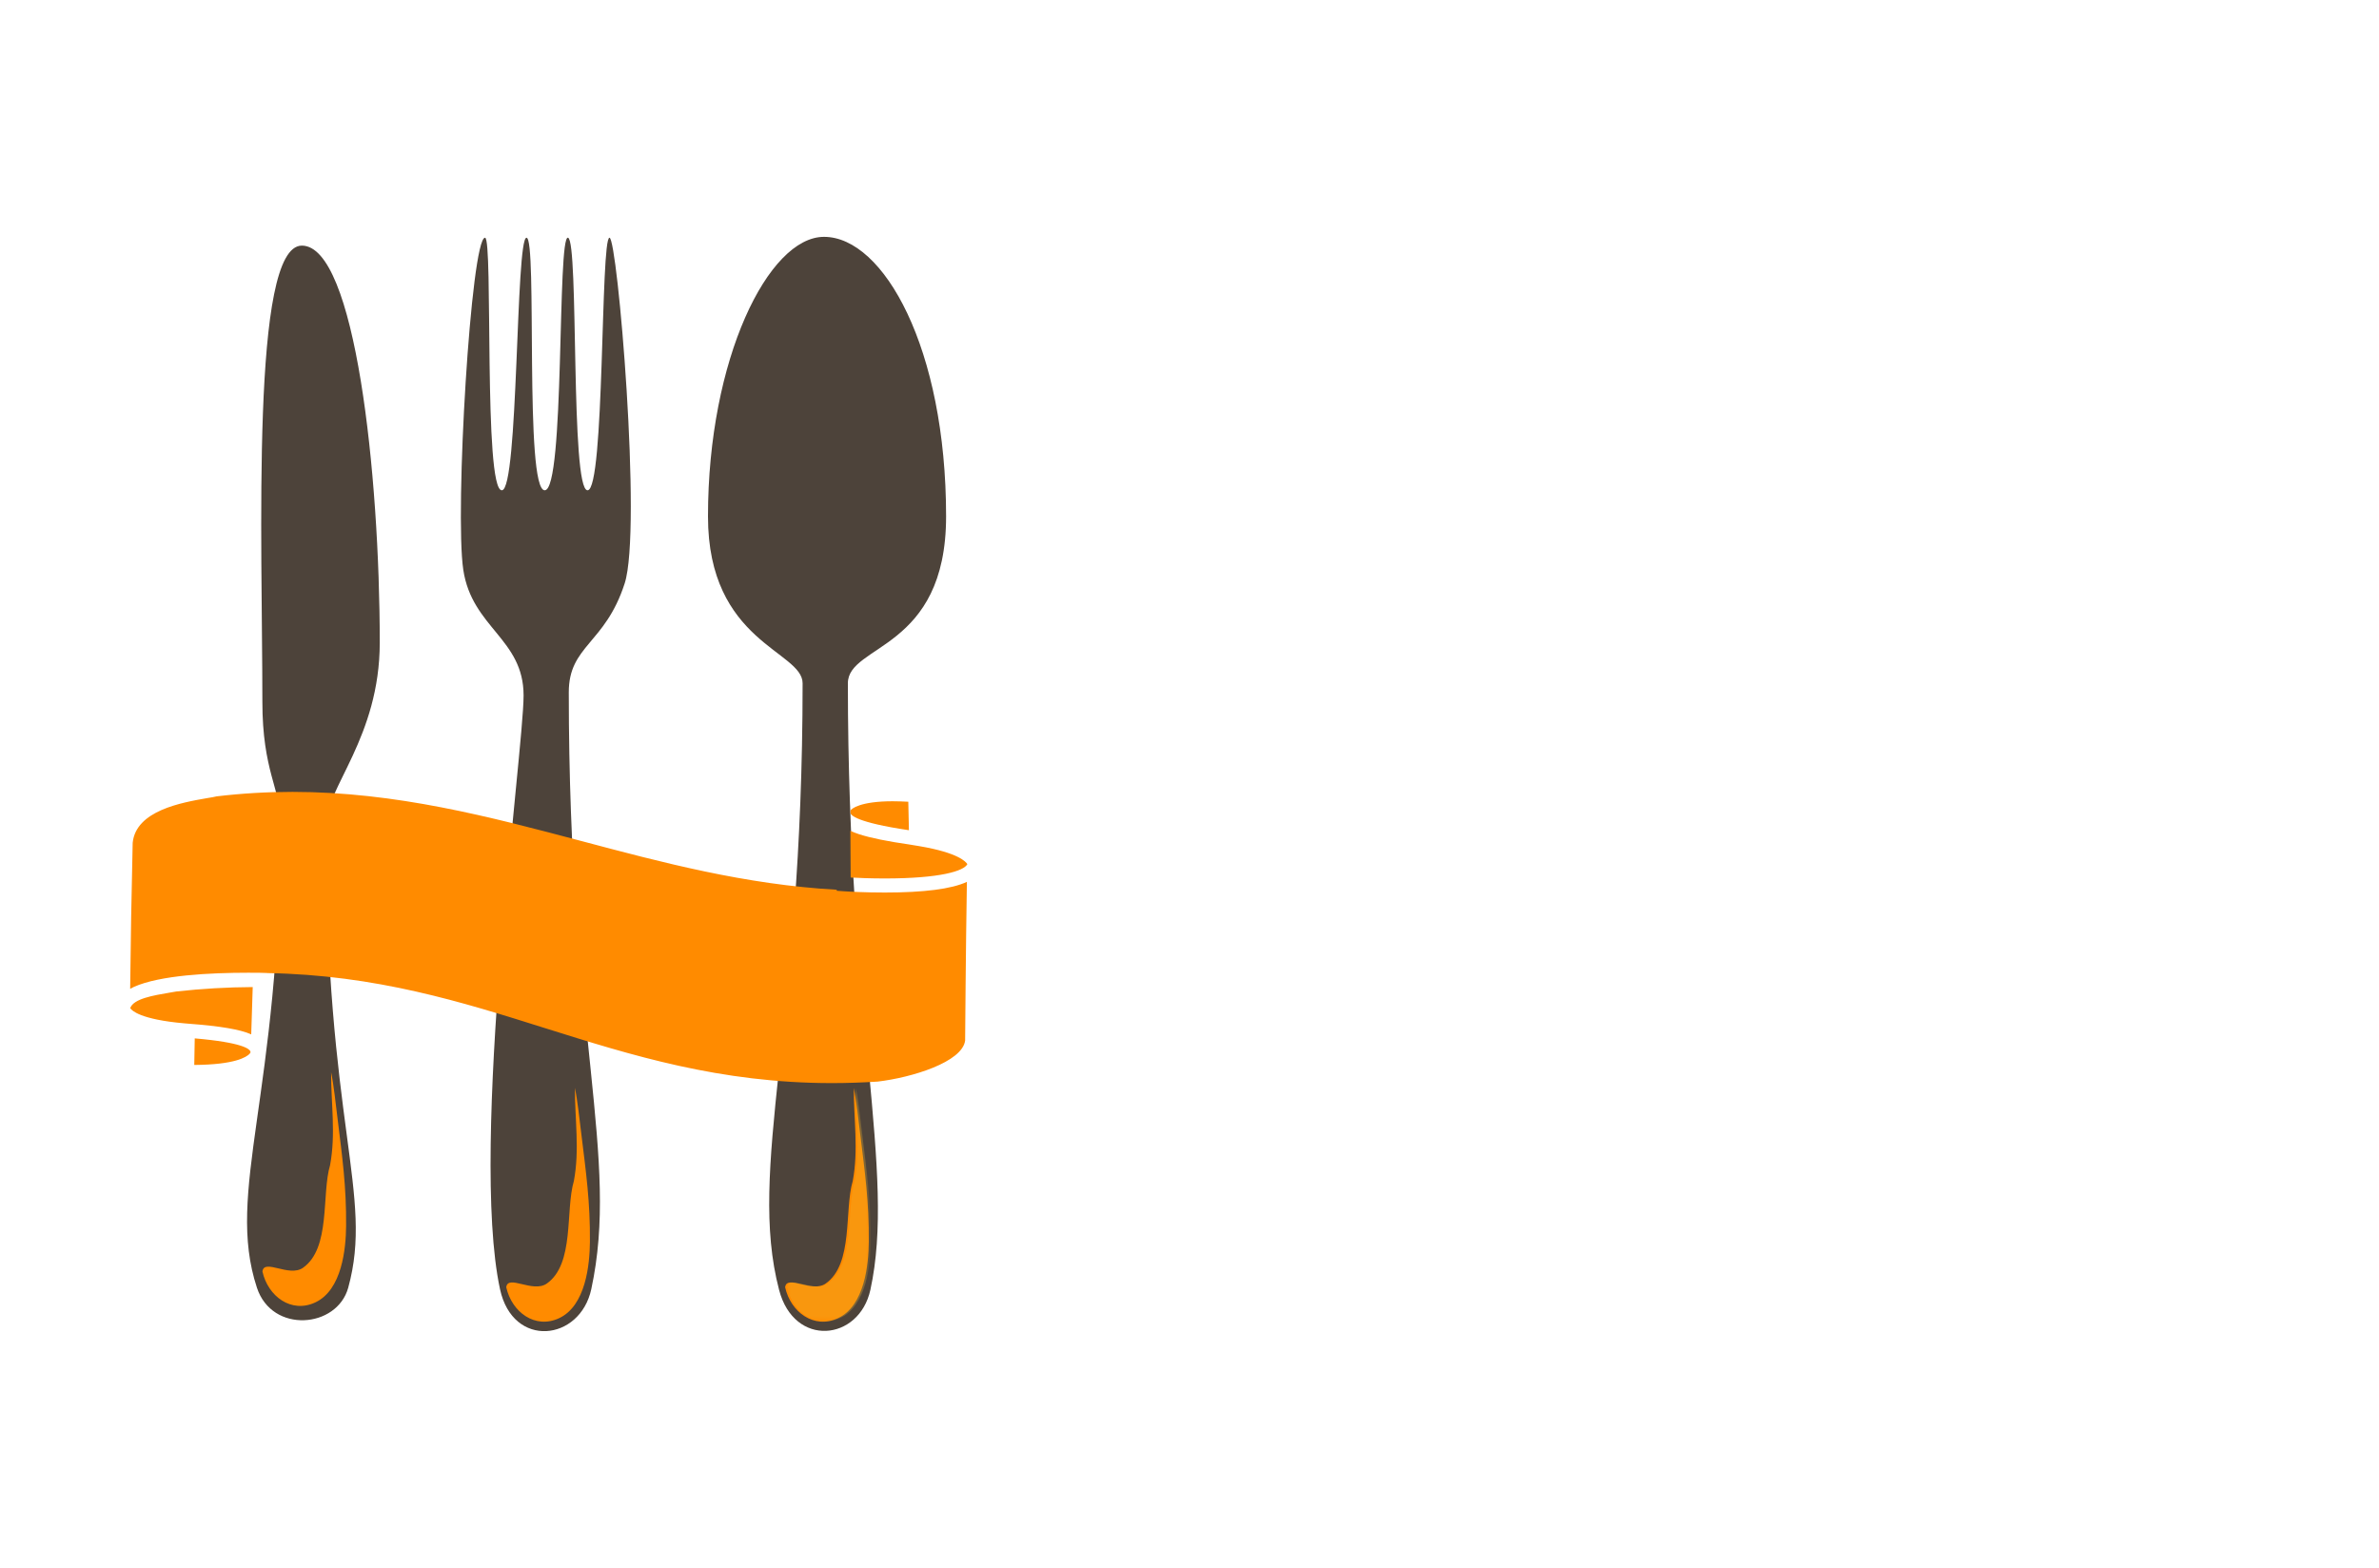 <?xml version="1.0" encoding="utf-8"?>
<!-- Generator: Adobe Illustrator 27.8.1, SVG Export Plug-In . SVG Version: 6.00 Build 0)  -->
<svg version="1.1" xmlns="http://www.w3.org/2000/svg" xmlns:xlink="http://www.w3.org/1999/xlink" x="0px" y="0px"
	 viewBox="0 0 350 230.71" style="enable-background:new 0 0 350 230.71;" xml:space="preserve">
<style type="text/css">
	.st0{fill:#191919;}
	.st1{fill:#FFFFFF;}
	.st2{fill:#FFCA55;}
	.st3{fill:#006865;}
	.st4{fill:#00AEB7;}
	.st5{fill:#EDC599;}
	.st6{fill:url(#SVGID_1_);}
	.st7{fill:#250B00;}
	.st8{fill:#FFDBD4;}
	.st9{fill:#231F20;}
	.st10{fill:#7F7F7F;}
	.st11{fill:#FFD468;}
	.st12{fill:#303030;}
	.st13{fill:#007D54;}
	.st14{fill:#EE3631;}
	.st15{fill:#2B2B2B;}
	.st16{fill:#FFB000;}
	.st17{opacity:0.35;fill:#FFFFFF;}
	.st18{fill:#E09C05;}
	.st19{fill:#A8112B;}
	.st20{fill:#FCB040;}
	.st21{fill:#3DA1D8;}
	.st22{fill:#0C8EBC;}
	.st23{fill:#EFC6A3;}
	.st24{fill:#B0DFFF;}
	.st25{fill-rule:evenodd;clip-rule:evenodd;fill:#FEFEFE;}
	.st26{fill:#006284;}
	.st27{fill:#5B5B5B;}
	.st28{fill:#EACAB0;}
	.st29{fill:#442B18;}
	.st30{fill:#663412;}
	.st31{fill:#C18B63;}
	.st32{fill:#3A1801;}
	.st33{fill:#616D0B;}
	.st34{fill:#98B11F;}
	.st35{fill:#606060;}
	.st36{fill:#E0E0E0;}
	.st37{fill-rule:evenodd;clip-rule:evenodd;fill:#FFE183;}
	.st38{fill-rule:evenodd;clip-rule:evenodd;fill:#FFA617;}
	.st39{fill:#FF6745;}
	.st40{fill-rule:evenodd;clip-rule:evenodd;fill:#63A642;}
	.st41{fill-rule:evenodd;clip-rule:evenodd;fill:#925056;}
	.st42{fill-rule:evenodd;clip-rule:evenodd;fill:#2C2F38;}
	.st43{fill:#A5A5A5;}
	.st44{fill:#FFEBB8;}
	.st45{fill:#FFA617;}
	.st46{fill:#AF121A;}
	.st47{fill:#C49718;}
	.st48{fill:#FFD961;}
	.st49{fill:#F93B00;}
	.st50{fill:#FFC02E;}
	.st51{fill:#FA6500;}
	.st52{fill:#9BB200;}
	.st53{fill:#FFF7D6;}
	.st54{fill:#3E9AFF;}
	.st55{fill:#3ED698;}
	.st56{fill:#0F935A;}
	.st57{fill:#ED1C24;}
	.st58{fill:#F68712;}
	.st59{fill:#5B0000;}
	.st60{fill-rule:evenodd;clip-rule:evenodd;fill:#FB6218;}
	.st61{fill:#795B4B;}
	.st62{fill:#513D35;}
	.st63{fill:#661F00;}
	.st64{fill:#3F0000;}
	.st65{fill-rule:evenodd;clip-rule:evenodd;fill:#FFFFFF;}
	.st66{fill:#FFC92F;}
	.st67{fill:#3D1109;}
	.st68{fill:#424241;}
	.st69{fill:none;stroke:#FFDE59;stroke-width:4;}
	.st70{fill:#FFDE59;}
	.st71{fill-rule:evenodd;clip-rule:evenodd;fill:#333231;}
	.st72{fill-rule:evenodd;clip-rule:evenodd;}
	.st73{fill:#FF6D00;}
	.st74{fill:#040507;}
	.st75{fill:#4D433A;}
	.st76{fill:#FF8B00;}
	.st77{filter:url(#Adobe_OpacityMaskFilter);}
	.st78{fill-opacity:0.3;}
	.st79{mask:url(#_x35_0ea534a37_00000039117605408314366780000006090329138646347946_);fill:#EBB22F;}
	.st80{fill:#F39200;}
	.st81{fill:#1D1D1B;}
	.st82{fill:#201F1F;}
</style>
<g id="Layer_1">
</g>
<g id="Layer_2">
</g>
<g id="Layer_3">
</g>
<g id="Layer_4">
</g>
<g id="Layer_5">
</g>
<g id="Layer_6">
</g>
<g id="Layer_7">
</g>
<g id="Layer_8">
</g>
<g id="Layer_9">
</g>
<g id="Layer_10">
</g>
<g id="Layer_11">
</g>
<g id="Layer_12">
</g>
<g id="Layer_13">
</g>
<g id="Layer_14">
</g>
<g id="Layer_15">
	<g>
		<path class="st75" d="M77.03,102.33c0,8.33-8,66.31-3.47,87.36c1.9,8.8,11.78,7.66,13.43,0c4.19-19.42-3.31-37.3-3.31-87.82
			c0-6.91,5.34-7.09,8.22-16.02c2.58-7.96-1.06-50.87-2.23-50.87c-1.34,0-0.68,37.16-3.23,37.16c-2.55,0-1.26-36.66-2.87-37.16
			c-1.62-0.51-0.44,37.16-3.43,37.16c-3.02,0-1.06-37.16-2.68-37.16c-1.61,0-1.16,37.16-3.63,37.16c-2.72,0-1.26-37.16-2.47-37.16
			c-2.06,0-4.48,40.35-3.2,48.87C69.45,92.38,77.03,93.99,77.03,102.33z M118.08,100.54c0,50.73-8.15,71.35-3.46,89.26
			c2.23,8.54,11.77,7.53,13.43,0c3.78-17.35-3.31-39.55-3.31-89.26c0-5.78,14.45-4.79,14.45-24.56c0-24.75-9.2-41.13-17.96-41.13
			c-8.18,0-17.07,17.96-17.07,41.13C104.15,94.54,118.08,95.77,118.08,100.54z M41.27,120.88c0,40.28-8.16,54.38-3.47,68.6
			c2.23,6.78,11.78,5.97,13.43,0c3.79-13.78-3.31-23.89-3.31-68.07c0-5.4,7.95-12.94,7.95-26.86c0-24.76-3.61-58.41-11.46-58.41
			c-7.53,0-5.81,43.38-5.81,67.11C38.6,113.44,41.27,116.09,41.27,120.88z"/>
		<path class="st76" d="M74.48,189.41c0.81,3.65,4.24,6.21,7.78,4.55c3.93-1.84,4.5-7.93,4.53-11.23
			c0.05-5.86-0.57-10.19-1.27-15.92c-0.22-1.78-0.58-5.09-0.94-6.73c-0.01,4.62,0.71,9.09-0.15,13.69
			c-1.28,4.31,0.14,12.2-3.99,15.1C78.39,190.3,74.71,187.47,74.48,189.41z M115.51,189.41c0.81,3.65,4.24,6.21,7.78,4.55
			c3.93-1.84,4.5-7.93,4.53-11.23c0.05-5.86-0.57-10.19-1.27-15.92c-0.22-1.78-0.58-5.09-0.94-6.73c-0.01,4.62,0.71,9.09-0.15,13.69
			c-1.28,4.31,0.14,12.2-3.99,15.1C119.43,190.3,115.75,187.47,115.51,189.41z M38.61,187.09c0.81,3.65,4.24,6.21,7.78,4.55
			c3.93-1.84,4.5-7.93,4.53-11.23c0.05-5.86-0.57-10.19-1.27-15.92c-0.22-1.78-0.58-5.09-0.94-6.73c-0.01,4.62,0.71,9.09-0.15,13.69
			c-1.28,4.31,0.14,12.2-3.99,15.1C42.52,187.98,38.85,185.14,38.61,187.09z M43.03,116.52c-3.74,0-7.49,0.22-11.17,0.66
			c-0.27,0.07-0.79,0.17-1.4,0.26c-3.72,0.65-10.47,1.82-10.94,6.58c-0.19,8.55-0.28,13.33-0.37,21.48
			c0.08-0.04,0.16-0.08,0.23-0.12c0.15-0.08,0.23-0.12,0.31-0.16c3.84-1.73,11.27-2.09,16.83-2.09c1.09,0,1.74,0.01,1.74,0.01
			l1.04,0.03v0.01c16.02,0.27,28.7,4.26,40.97,8.13c12.59,3.96,25.62,8.06,42.12,8.06c2.22,0,4.48-0.08,6.73-0.22
			c5.07-0.6,12.44-2.87,12.87-6.03l0.07-8.14c0.05-4.89,0.1-9.92,0.19-15.22c-2.25,1.05-6.3,1.57-12.09,1.57
			c-2.94,0-5.39-0.14-6.07-0.19l-0.99-0.07v-0.15c-13.45-0.75-25.71-4.02-37.57-7.17C72.13,120.2,58.28,116.52,43.03,116.52
			 M133.72,122.16l-0.09-4.19c-0.81-0.04-1.58-0.07-2.3-0.07c-4.76,0-6.11,1.1-6.21,1.39c-0.01,0.1,0,0.22,0.01,0.36
			C125.18,119.93,125.94,121.01,133.72,122.16 M28.65,152.79l-0.07,3.91c5.97-0.04,7.68-1.15,8.14-1.64
			c0.08-0.09,0.12-0.16,0.14-0.2c0-0.06-0.01-0.11-0.03-0.18C36.67,154.35,35.71,153.4,28.65,152.79 M130.15,129.26
			c8.19,0,11.66-1.1,12.17-2.11c-0.22-0.32-1.24-1.66-7.09-2.65c-0.32-0.06-0.67-0.12-1.04-0.17l-0.29-0.05
			c-3.35-0.48-5.8-0.98-7.48-1.52c-0.5-0.17-0.93-0.33-1.31-0.51l0.04,6.87C126.17,129.18,128.03,129.26,130.15,129.26
			 M25.07,146.04c-2.54,0.43-5.42,0.91-5.91,2.29l0.03,0.05c0.18,0.27,1.38,1.63,7.97,2.2l0.58,0.05c4.65,0.35,7.58,0.84,9.22,1.57
			l0.22-6.96c-3.72,0.02-7.46,0.23-11.23,0.65L25.07,146.04"/>
		<defs>
			<filter id="Adobe_OpacityMaskFilter" filterUnits="userSpaceOnUse" x="115.8" y="160.09" width="12.31" height="34.39">
				<feColorMatrix  type="matrix" values="1 0 0 0 0  0 1 0 0 0  0 0 1 0 0  0 0 0 1 0"/>
			</filter>
		</defs>
		
			<mask maskUnits="userSpaceOnUse" x="115.8" y="160.09" width="12.31" height="34.39" id="_x35_0ea534a37_00000039117605408314366780000006090329138646347946_">
			<g class="st77">
				<rect x="-247.09" y="-446.77" class="st78" width="1126.47" height="1126.47"/>
			</g>
		</mask>
		<path class="st79" d="M115.8,189.41c0.81,3.65,4.24,6.21,7.78,4.55c3.93-1.84,4.5-7.93,4.53-11.23
			c0.04-5.86-0.57-10.19-1.27-15.92c-0.22-1.78-0.58-5.09-0.94-6.73c-0.01,4.62,0.71,9.09-0.16,13.69
			c-1.28,4.31,0.15,12.2-3.98,15.1C119.71,190.3,116.02,187.47,115.8,189.41z"/>
	</g>
</g>
</svg>
